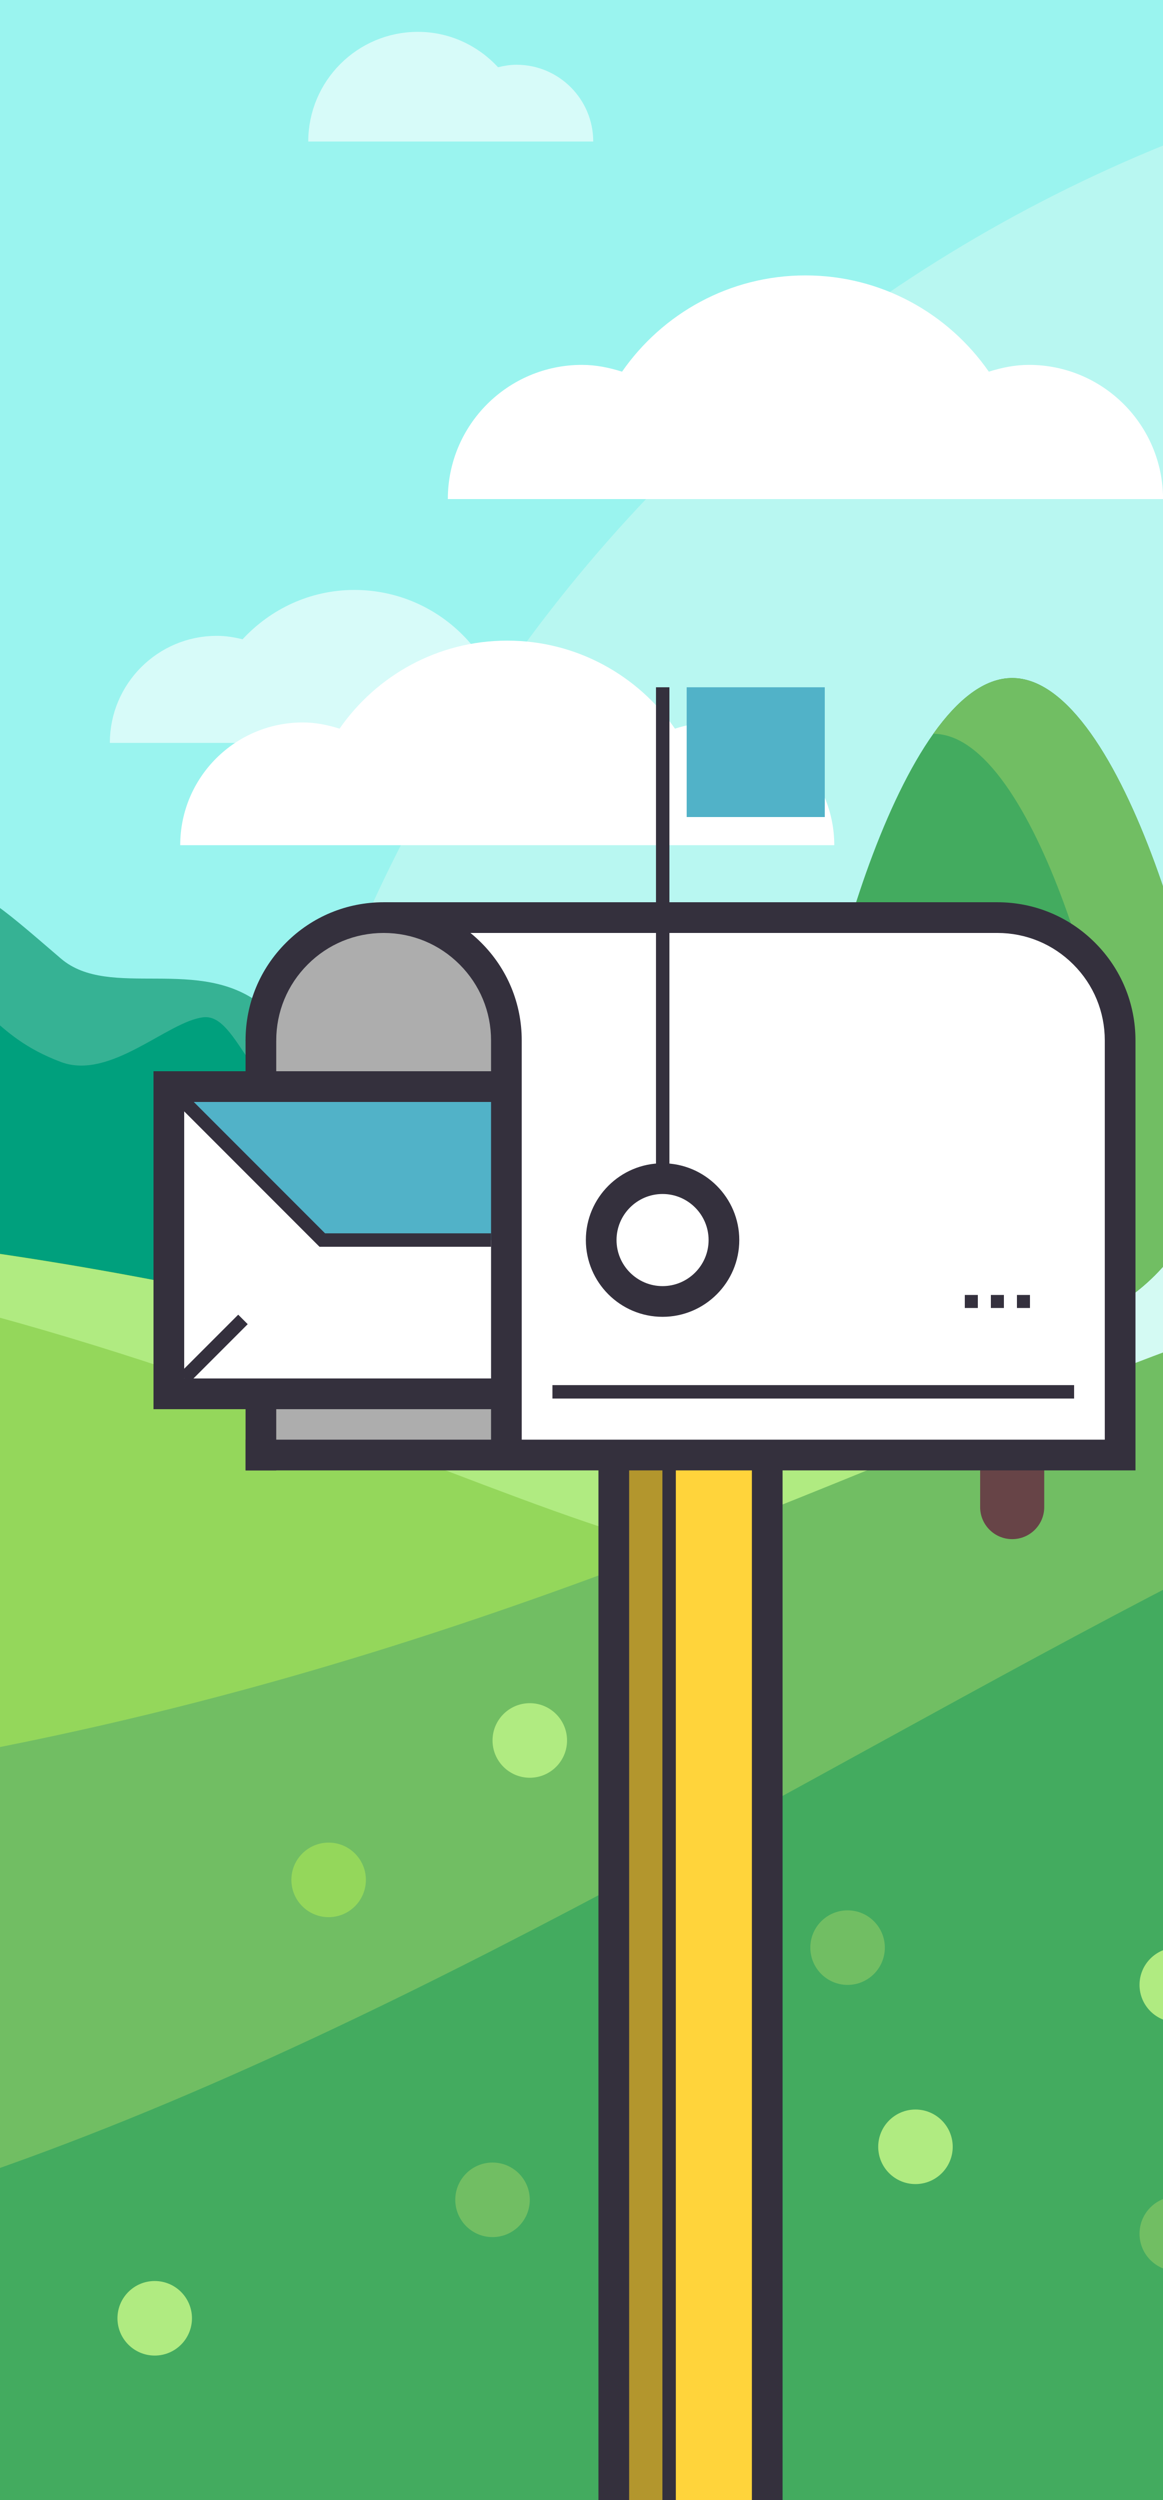 <?xml version="1.0" encoding="UTF-8" standalone="no"?>
<!-- Generator: Adobe Illustrator 19.0.0, SVG Export Plug-In . SVG Version: 6.00 Build 0)  -->

<svg
   xmlns:dc="http://purl.org/dc/elements/1.1/"
   xmlns:cc="http://creativecommons.org/ns#"
   xmlns:rdf="http://www.w3.org/1999/02/22-rdf-syntax-ns#"
   xmlns:svg="http://www.w3.org/2000/svg"
   xmlns="http://www.w3.org/2000/svg"
   xmlns:sodipodi="http://sodipodi.sourceforge.net/DTD/sodipodi-0.dtd"
   xmlns:inkscape="http://www.inkscape.org/namespaces/inkscape"
   version="1.1"
   id="Capa_1"
   x="0px"
   y="0px"
   viewBox="0 0 372.777 800.78"
   xml:space="preserve"
   inkscape:version="0.91 r13725"
   sodipodi:docname="mailchimp-mailbox.svg"
   inkscape:export-filename="C:\Users\f9539184\Desktop\mailbox.png"
   inkscape:export-xdpi="53"
   inkscape:export-ydpi="53"
   width="372.777"
   height="800.78"><rect x="0" y="0" width="372.777" height="800.78" fill="#808080" stroke="none"/><defs
     id="defs85"><clipPath
       clipPathUnits="userSpaceOnUse"
       id="clipPath4607"><rect
         style="opacity:1;fill:#34303d;fill-opacity:1;stroke:none;stroke-width:7;stroke-linecap:butt;stroke-linejoin:miter;stroke-miterlimit:4;stroke-dasharray:none;stroke-dashoffset:10.8;stroke-opacity:1"
         id="rect4609"
         width="290.071"
         height="421.456"
         x="110.964"
         y="45.272" /></clipPath><clipPath
       clipPathUnits="userSpaceOnUse"
       id="clipPath5421"><rect
         style="opacity:1;fill:#51b2c8;fill-opacity:0.377;stroke:none;stroke-width:7;stroke-linecap:butt;stroke-linejoin:miter;stroke-miterlimit:4;stroke-dasharray:none;stroke-dashoffset:10.8;stroke-opacity:1"
         id="rect5423"
         width="208.139"
         height="447.113"
         x="167.853"
         y="34.08" /></clipPath><clipPath
       clipPathUnits="userSpaceOnUse"
       id="clipPath5425"><rect
         style="opacity:1;fill:#51b2c8;fill-opacity:0.377;stroke:none;stroke-width:7;stroke-linecap:butt;stroke-linejoin:miter;stroke-miterlimit:4;stroke-dasharray:none;stroke-dashoffset:10.8;stroke-opacity:1"
         id="rect5427"
         width="208.139"
         height="447.113"
         x="167.853"
         y="34.08" /></clipPath><clipPath
       clipPathUnits="userSpaceOnUse"
       id="clipPath5429"><rect
         style="opacity:1;fill:#51b2c8;fill-opacity:0.377;stroke:none;stroke-width:7;stroke-linecap:butt;stroke-linejoin:miter;stroke-miterlimit:4;stroke-dasharray:none;stroke-dashoffset:10.8;stroke-opacity:1"
         id="rect5431"
         width="208.139"
         height="447.113"
         x="167.853"
         y="34.08" /></clipPath><clipPath
       clipPathUnits="userSpaceOnUse"
       id="clipPath5433"><rect
         style="opacity:1;fill:#51b2c8;fill-opacity:0.377;stroke:none;stroke-width:7;stroke-linecap:butt;stroke-linejoin:miter;stroke-miterlimit:4;stroke-dasharray:none;stroke-dashoffset:10.8;stroke-opacity:1"
         id="rect5435"
         width="208.139"
         height="447.113"
         x="167.853"
         y="34.08" /></clipPath><clipPath
       clipPathUnits="userSpaceOnUse"
       id="clipPath5437"><rect
         style="opacity:1;fill:#51b2c8;fill-opacity:0.377;stroke:none;stroke-width:7;stroke-linecap:butt;stroke-linejoin:miter;stroke-miterlimit:4;stroke-dasharray:none;stroke-dashoffset:10.8;stroke-opacity:1"
         id="rect5439"
         width="208.139"
         height="447.113"
         x="167.853"
         y="34.08" /></clipPath><clipPath
       clipPathUnits="userSpaceOnUse"
       id="clipPath5441"><rect
         style="opacity:1;fill:#51b2c8;fill-opacity:0.377;stroke:none;stroke-width:7;stroke-linecap:butt;stroke-linejoin:miter;stroke-miterlimit:4;stroke-dasharray:none;stroke-dashoffset:10.8;stroke-opacity:1"
         id="rect5443"
         width="208.139"
         height="447.113"
         x="167.853"
         y="34.08" /></clipPath><clipPath
       clipPathUnits="userSpaceOnUse"
       id="clipPath5445"><rect
         style="opacity:1;fill:#51b2c8;fill-opacity:0.377;stroke:none;stroke-width:7;stroke-linecap:butt;stroke-linejoin:miter;stroke-miterlimit:4;stroke-dasharray:none;stroke-dashoffset:10.8;stroke-opacity:1"
         id="rect5447"
         width="208.139"
         height="447.113"
         x="167.853"
         y="34.08" /></clipPath><clipPath
       clipPathUnits="userSpaceOnUse"
       id="clipPath5449"><rect
         style="opacity:1;fill:#51b2c8;fill-opacity:0.377;stroke:none;stroke-width:7;stroke-linecap:butt;stroke-linejoin:miter;stroke-miterlimit:4;stroke-dasharray:none;stroke-dashoffset:10.8;stroke-opacity:1"
         id="rect5451"
         width="208.139"
         height="447.113"
         x="167.853"
         y="34.08" /></clipPath><clipPath
       clipPathUnits="userSpaceOnUse"
       id="clipPath5453"><rect
         style="opacity:1;fill:#51b2c8;fill-opacity:0.377;stroke:none;stroke-width:7;stroke-linecap:butt;stroke-linejoin:miter;stroke-miterlimit:4;stroke-dasharray:none;stroke-dashoffset:10.8;stroke-opacity:1"
         id="rect5455"
         width="208.139"
         height="447.113"
         x="167.853"
         y="34.08" /></clipPath><clipPath
       clipPathUnits="userSpaceOnUse"
       id="clipPath5457"><rect
         style="opacity:1;fill:#51b2c8;fill-opacity:0.377;stroke:none;stroke-width:7;stroke-linecap:butt;stroke-linejoin:miter;stroke-miterlimit:4;stroke-dasharray:none;stroke-dashoffset:10.8;stroke-opacity:1"
         id="rect5459"
         width="208.139"
         height="447.113"
         x="167.853"
         y="34.08" /></clipPath><clipPath
       clipPathUnits="userSpaceOnUse"
       id="clipPath5461"><rect
         style="opacity:1;fill:#51b2c8;fill-opacity:0.377;stroke:none;stroke-width:7;stroke-linecap:butt;stroke-linejoin:miter;stroke-miterlimit:4;stroke-dasharray:none;stroke-dashoffset:10.8;stroke-opacity:1"
         id="rect5463"
         width="208.139"
         height="447.113"
         x="167.853"
         y="34.08" /></clipPath><clipPath
       clipPathUnits="userSpaceOnUse"
       id="clipPath5465"><rect
         style="opacity:1;fill:#51b2c8;fill-opacity:0.377;stroke:none;stroke-width:7;stroke-linecap:butt;stroke-linejoin:miter;stroke-miterlimit:4;stroke-dasharray:none;stroke-dashoffset:10.8;stroke-opacity:1"
         id="rect5467"
         width="208.139"
         height="447.113"
         x="167.853"
         y="34.08" /></clipPath><clipPath
       clipPathUnits="userSpaceOnUse"
       id="clipPath5469"><rect
         style="opacity:1;fill:#51b2c8;fill-opacity:0.377;stroke:none;stroke-width:7;stroke-linecap:butt;stroke-linejoin:miter;stroke-miterlimit:4;stroke-dasharray:none;stroke-dashoffset:10.8;stroke-opacity:1"
         id="rect5471"
         width="208.139"
         height="447.113"
         x="167.853"
         y="34.08" /></clipPath><clipPath
       clipPathUnits="userSpaceOnUse"
       id="clipPath5473"><rect
         style="opacity:1;fill:#51b2c8;fill-opacity:0.377;stroke:none;stroke-width:7;stroke-linecap:butt;stroke-linejoin:miter;stroke-miterlimit:4;stroke-dasharray:none;stroke-dashoffset:10.8;stroke-opacity:1"
         id="rect5475"
         width="208.139"
         height="447.113"
         x="167.853"
         y="34.08" /></clipPath><clipPath
       clipPathUnits="userSpaceOnUse"
       id="clipPath5477"><rect
         style="opacity:1;fill:#51b2c8;fill-opacity:0.377;stroke:none;stroke-width:7;stroke-linecap:butt;stroke-linejoin:miter;stroke-miterlimit:4;stroke-dasharray:none;stroke-dashoffset:10.8;stroke-opacity:1"
         id="rect5479"
         width="208.139"
         height="447.113"
         x="167.853"
         y="34.08" /></clipPath><clipPath
       clipPathUnits="userSpaceOnUse"
       id="clipPath5481"><rect
         style="opacity:1;fill:#51b2c8;fill-opacity:0.377;stroke:none;stroke-width:7;stroke-linecap:butt;stroke-linejoin:miter;stroke-miterlimit:4;stroke-dasharray:none;stroke-dashoffset:10.8;stroke-opacity:1"
         id="rect5483"
         width="208.139"
         height="447.113"
         x="167.853"
         y="34.08" /></clipPath><clipPath
       clipPathUnits="userSpaceOnUse"
       id="clipPath5485"><rect
         style="opacity:1;fill:#51b2c8;fill-opacity:0.377;stroke:none;stroke-width:7;stroke-linecap:butt;stroke-linejoin:miter;stroke-miterlimit:4;stroke-dasharray:none;stroke-dashoffset:10.8;stroke-opacity:1"
         id="rect5487"
         width="208.139"
         height="447.113"
         x="167.853"
         y="34.08" /></clipPath><clipPath
       clipPathUnits="userSpaceOnUse"
       id="clipPath5489"><rect
         style="opacity:1;fill:#51b2c8;fill-opacity:0.377;stroke:none;stroke-width:7;stroke-linecap:butt;stroke-linejoin:miter;stroke-miterlimit:4;stroke-dasharray:none;stroke-dashoffset:10.8;stroke-opacity:1"
         id="rect5491"
         width="208.139"
         height="447.113"
         x="167.853"
         y="34.08" /></clipPath><clipPath
       clipPathUnits="userSpaceOnUse"
       id="clipPath5493"><rect
         style="opacity:1;fill:#51b2c8;fill-opacity:0.377;stroke:none;stroke-width:7;stroke-linecap:butt;stroke-linejoin:miter;stroke-miterlimit:4;stroke-dasharray:none;stroke-dashoffset:10.8;stroke-opacity:1"
         id="rect5495"
         width="208.139"
         height="447.113"
         x="167.853"
         y="34.08" /></clipPath><clipPath
       clipPathUnits="userSpaceOnUse"
       id="clipPath5497"><rect
         style="opacity:1;fill:#51b2c8;fill-opacity:0.377;stroke:none;stroke-width:7;stroke-linecap:butt;stroke-linejoin:miter;stroke-miterlimit:4;stroke-dasharray:none;stroke-dashoffset:10.8;stroke-opacity:1"
         id="rect5499"
         width="208.139"
         height="447.113"
         x="167.853"
         y="34.08" /></clipPath><clipPath
       clipPathUnits="userSpaceOnUse"
       id="clipPath5501"><rect
         style="opacity:1;fill:#51b2c8;fill-opacity:0.377;stroke:none;stroke-width:7;stroke-linecap:butt;stroke-linejoin:miter;stroke-miterlimit:4;stroke-dasharray:none;stroke-dashoffset:10.8;stroke-opacity:1"
         id="rect5503"
         width="208.139"
         height="447.113"
         x="52.901"
         y="-9.523" /></clipPath><clipPath
       clipPathUnits="userSpaceOnUse"
       id="clipPath5505"><rect
         style="opacity:1;fill:#51b2c8;fill-opacity:0.377;stroke:none;stroke-width:7;stroke-linecap:butt;stroke-linejoin:miter;stroke-miterlimit:4;stroke-dasharray:none;stroke-dashoffset:10.8;stroke-opacity:1"
         id="rect5507"
         width="208.139"
         height="447.113"
         x="167.853"
         y="34.08" /></clipPath><clipPath
       clipPathUnits="userSpaceOnUse"
       id="clipPath5509"><rect
         style="opacity:1;fill:#51b2c8;fill-opacity:0.377;stroke:none;stroke-width:7;stroke-linecap:butt;stroke-linejoin:miter;stroke-miterlimit:4;stroke-dasharray:none;stroke-dashoffset:10.8;stroke-opacity:1"
         id="rect5511"
         width="208.139"
         height="447.113"
         x="167.853"
         y="34.08" /></clipPath><clipPath
       clipPathUnits="userSpaceOnUse"
       id="clipPath5513"><rect
         style="opacity:1;fill:#51b2c8;fill-opacity:0.377;stroke:none;stroke-width:7;stroke-linecap:butt;stroke-linejoin:miter;stroke-miterlimit:4;stroke-dasharray:none;stroke-dashoffset:10.8;stroke-opacity:1"
         id="rect5515"
         width="208.139"
         height="447.113"
         x="167.853"
         y="34.08" /></clipPath><clipPath
       clipPathUnits="userSpaceOnUse"
       id="clipPath5517"><rect
         style="opacity:1;fill:#51b2c8;fill-opacity:0.377;stroke:none;stroke-width:7;stroke-linecap:butt;stroke-linejoin:miter;stroke-miterlimit:4;stroke-dasharray:none;stroke-dashoffset:10.8;stroke-opacity:1"
         id="rect5519"
         width="208.139"
         height="447.113"
         x="293.831"
         y="59.304" /></clipPath><clipPath
       clipPathUnits="userSpaceOnUse"
       id="clipPath5521"><rect
         style="opacity:1;fill:#51b2c8;fill-opacity:0.377;stroke:none;stroke-width:7;stroke-linecap:butt;stroke-linejoin:miter;stroke-miterlimit:4;stroke-dasharray:none;stroke-dashoffset:10.8;stroke-opacity:1"
         id="rect5523"
         width="208.139"
         height="447.113"
         x="146.988"
         y="8.767" /></clipPath><clipPath
       clipPathUnits="userSpaceOnUse"
       id="clipPath5525"><rect
         style="opacity:1;fill:#51b2c8;fill-opacity:0.377;stroke:none;stroke-width:7;stroke-linecap:butt;stroke-linejoin:miter;stroke-miterlimit:4;stroke-dasharray:none;stroke-dashoffset:10.8;stroke-opacity:1"
         id="rect5527"
         width="208.139"
         height="447.113"
         x="167.853"
         y="34.08" /></clipPath><clipPath
       clipPathUnits="userSpaceOnUse"
       id="clipPath5529"><rect
         style="opacity:1;fill:#51b2c8;fill-opacity:0.377;stroke:none;stroke-width:7;stroke-linecap:butt;stroke-linejoin:miter;stroke-miterlimit:4;stroke-dasharray:none;stroke-dashoffset:10.8;stroke-opacity:1"
         id="rect5531"
         width="208.139"
         height="447.113"
         x="167.853"
         y="34.08" /></clipPath><clipPath
       clipPathUnits="userSpaceOnUse"
       id="clipPath5533"><rect
         style="opacity:1;fill:#51b2c8;fill-opacity:0.377;stroke:none;stroke-width:7;stroke-linecap:butt;stroke-linejoin:miter;stroke-miterlimit:4;stroke-dasharray:none;stroke-dashoffset:10.8;stroke-opacity:1"
         id="rect5535"
         width="208.139"
         height="447.113"
         x="167.853"
         y="34.08" /></clipPath><clipPath
       clipPathUnits="userSpaceOnUse"
       id="clipPath5537"><rect
         style="opacity:1;fill:#51b2c8;fill-opacity:0.377;stroke:none;stroke-width:7;stroke-linecap:butt;stroke-linejoin:miter;stroke-miterlimit:4;stroke-dasharray:none;stroke-dashoffset:10.8;stroke-opacity:1"
         id="rect5539"
         width="208.139"
         height="447.113"
         x="167.853"
         y="34.08" /></clipPath><clipPath
       clipPathUnits="userSpaceOnUse"
       id="clipPath5541"><rect
         style="opacity:1;fill:#51b2c8;fill-opacity:0.377;stroke:none;stroke-width:7;stroke-linecap:butt;stroke-linejoin:miter;stroke-miterlimit:4;stroke-dasharray:none;stroke-dashoffset:10.8;stroke-opacity:1"
         id="rect5543"
         width="208.139"
         height="447.113"
         x="167.853"
         y="34.08" /></clipPath></defs><sodipodi:namedview
     pagecolor="#ffffff"
     bordercolor="#666666"
     borderopacity="1"
     objecttolerance="10"
     gridtolerance="10"
     guidetolerance="10"
     inkscape:pageopacity="0"
     inkscape:pageshadow="2"
     inkscape:window-width="1920"
     inkscape:window-height="1017"
     id="namedview83"
     showgrid="false"
     inkscape:snap-bbox="true"
     inkscape:bbox-paths="true"
     inkscape:bbox-nodes="true"
     inkscape:snap-bbox-edge-midpoints="true"
     inkscape:snap-bbox-midpoints="true"
     inkscape:object-paths="true"
     inkscape:snap-intersection-paths="true"
     inkscape:object-nodes="true"
     inkscape:snap-smooth-nodes="true"
     inkscape:zoom="0.32593203"
     inkscape:cx="-806.51084"
     inkscape:cy="29.776196"
     inkscape:window-x="-8"
     inkscape:window-y="-8"
     inkscape:window-maximized="1"
     inkscape:current-layer="Capa_1"
     inkscape:snap-nodes="false"
     fit-margin-top="0"
     fit-margin-left="0"
     fit-margin-right="0"
     fit-margin-bottom="0" /><g
     id="g53"
     transform="translate(866.609,20.456)" /><g
     id="g55"
     transform="translate(866.609,20.456)" /><g
     id="g57"
     transform="translate(866.609,20.456)" /><g
     id="g59"
     transform="translate(866.609,20.456)" /><g
     id="g61"
     transform="translate(866.609,20.456)" /><g
     id="g63"
     transform="translate(866.609,20.456)" /><g
     id="g65"
     transform="translate(866.609,20.456)" /><g
     id="g67"
     transform="translate(866.609,20.456)" /><g
     id="g69"
     transform="translate(866.609,20.456)" /><g
     id="g71"
     transform="translate(866.609,20.456)" /><g
     id="g73"
     transform="translate(866.609,20.456)" /><g
     id="g75"
     transform="translate(866.609,20.456)" /><g
     id="g77"
     transform="translate(866.609,20.456)" /><g
     id="g79"
     transform="translate(866.609,20.456)" /><g
     id="g81"
     transform="translate(866.609,20.456)" /><g
     id="g4288"
     transform="matrix(1.791,0,0,1.791,-300.624,-61.038)"
     clip-path="url(#clipPath5525)"><g
       id="g4290"><g
         id="g4292"><path
           id="path4294"
           d="m 422.504,277.018 c -2.793,0 -5.054,-2.262 -5.054,-5.051 l 0,-54.398 c 0,-2.789 2.262,-5.051 5.054,-5.051 2.793,0 5.054,2.262 5.054,5.051 l 0,54.398 c 0,2.79 -2.261,5.051 -5.054,5.051 z"
           style="fill:#674447"
           inkscape:connector-curvature="0" /></g></g><g
       id="g4296"><g
         id="g4298"><path
           id="path4300"
           d="m 454.336,212.935 c 0,17.581 -14.252,31.833 -31.833,31.833 -17.581,0 -31.833,-14.252 -31.833,-31.833 0,-17.581 14.252,-71.625 31.833,-71.625 17.581,0.001 31.833,54.044 31.833,71.625 z"
           style="fill:#43ab5f"
           inkscape:connector-curvature="0" /></g></g><g
       id="g4302"><g
         id="g4304"><path
           id="path4306"
           d="m 422.503,141.31 c -4.413,0 -8.616,3.411 -12.437,8.791 l 0.001,0 c 16.091,0 29.135,49.464 29.135,65.555 0,13.997 -9.878,25.667 -23.038,28.473 2.049,0.414 4.167,0.639 6.338,0.639 17.581,0 31.833,-14.252 31.833,-31.833 0.001,-17.581 -14.252,-71.625 -31.832,-71.625 z"
           style="fill:#71be63"
           inkscape:connector-curvature="0" /></g></g></g><g
     id="g4380"
     transform="matrix(1.791,0,0,1.791,-300.624,-61.038)"
     clip-path="url(#clipPath5473)"><circle
       id="circle4382"
       r="6.667"
       cy="282.71"
       cx="407.066"
       style="fill:#94d75b" /></g><g
     id="g4396"
     transform="matrix(1.791,0,0,1.791,-300.624,-61.038)"
     clip-path="url(#clipPath5457)"><circle
       id="circle4398"
       r="6.667"
       cy="455.333"
       cx="144"
       style="fill:#71be63" /></g><g
     id="g4400"
     transform="matrix(1.791,0,0,1.791,-300.624,-61.038)"
     clip-path="url(#clipPath5453)"><circle
       id="circle4402"
       r="6.667"
       cy="399.047"
       cx="150.667"
       style="fill:#b0eb81" /></g><g
     id="g4408"
     transform="matrix(1.791,0,0,1.791,-300.624,-61.038)"
     clip-path="url(#clipPath5445)"><circle
       id="circle4410"
       r="6.667"
       cy="395.713"
       cx="95.98"
       style="fill:#94d75b" /></g><g
     id="g4416"
     transform="matrix(1.791,0,0,1.791,-300.624,-61.038)"
     clip-path="url(#clipPath5437)"><circle
       id="circle4418"
       r="6.667"
       cy="370.266"
       cx="443.002"
       style="fill:#b0eb81" /></g><g
     id="g5545"
     transform="translate(866.609,20.456)"
     inkscape:export-filename="C:\Users\f9539184\Desktop\mailbox.png"
     inkscape:export-xdpi="67.434212"
     inkscape:export-ydpi="67.434212"><g
       clip-path="url(#clipPath5541)"
       transform="matrix(1.791,0,0,1.791,-1167.233,-81.494)"
       id="g4272"><circle
         style="fill:#9af4ef"
         cx="256"
         cy="256"
         r="256"
         id="circle4274" /></g><g
       clip-path="url(#clipPath5537)"
       transform="matrix(1.791,0,0,1.791,-1167.233,-81.494)"
       style="opacity:0.3"
       id="g4276"><path
         inkscape:connector-curvature="0"
         style="fill:#fffff4"
         d="M 407.376,49.583 C 294.06,79.836 210.577,183.148 210.577,306 c 0,80.664 36.031,152.869 92.82,201.548 C 422.126,485.311 512,381.182 512,256 512,171.264 470.804,96.177 407.376,49.583 Z"
         id="path4278" /></g><g
       clip-path="url(#clipPath5533)"
       transform="matrix(1.791,0,0,1.791,-1167.233,-81.494)"
       id="g4280"><path
         inkscape:connector-curvature="0"
         style="fill:#36b294"
         d="M 215,214.034 C 203.752,204.729 187.5,213 178.75,205.5 c -11.695,-10.024 -14.351,-12.646 -25.031,-15.384 -9.75,-2.5 -18.578,3.156 -27.969,-9.366 -6.75,-9 -13.117,-8.089 -21.263,-6.089 -8.146,2 -10.649,-0.214 -21.612,-9.286 -7.25,-6 -13.875,-8.125 -28.875,-7.625 -12.651,0.422 -22.601,-2.382 -31.849,-5.894 -8.893,19.938 -15.34,41.198 -18.894,63.438 36.23,3.803 47.12,2.15 61.243,6.706 15.5,5 166.167,35.5 168.834,34 2.667,-1.5 4.436,-25.304 4.436,-25.304 -15.131,-2.734 -15.337,-10.513 -22.77,-16.662 z"
         id="path4282" /></g><g
       clip-path="url(#clipPath5529)"
       transform="matrix(1.791,0,0,1.791,-1167.233,-81.494)"
       style="opacity:0.4"
       id="g4284"><path
         inkscape:connector-curvature="0"
         style="fill:#fffff4"
         d="m 358.667,306 c 0,56.513 39.963,103.67 93.165,114.815 C 489.354,376.277 512,318.795 512,256 c 0,-22.041 -2.789,-43.43 -8.027,-63.837 -8.98,-2.201 -18.314,-3.496 -27.973,-3.496 -64.801,0 -117.333,52.531 -117.333,117.333 z"
         id="path4286" /></g><g
       clip-path="url(#clipPath5521)"
       transform="matrix(1.791,0,0,1.791,-1129.865,-36.157)"
       style="opacity:0.6"
       id="g4308"><path
         inkscape:connector-curvature="0"
         style="fill:#ffffff"
         d="m 166.646,141.623 c 0,-10.575 8.573,-19.149 19.149,-19.149 1.596,0 3.122,0.252 4.604,0.62 4.997,-5.396 12.081,-8.827 20.015,-8.827 15.108,0 27.355,12.247 27.355,27.355 l -71.123,0 z"
         id="path4310" /></g><g
       clip-path="url(#clipPath5517)"
       transform="matrix(1.791,0,0,1.791,-1392.86,-126.67)"
       style="opacity:0.6"
       id="g4316"><path
         inkscape:connector-curvature="0"
         style="fill:#ffffff"
         d="m 400,84.615 c 0,-7.583 -6.148,-13.731 -13.731,-13.731 -1.145,0 -2.239,0.181 -3.302,0.445 -3.583,-3.869 -8.663,-6.33 -14.352,-6.33 C 357.782,65 349,73.782 349,84.615 l 51,0 z"
         id="path4318" /></g><g
       clip-path="url(#clipPath5513)"
       transform="matrix(1.791,0,0,1.791,-1167.233,-81.494)"
       id="g4320"><path
         inkscape:connector-curvature="0"
         style="fill:#00a07d"
         d="m 263.878,248 c -6.73,0 -7.852,-6.655 -8.512,-8 -7.366,-15 -16.283,-8 -30.913,-8 -11.438,0 -13.776,-16.667 -20.16,-16 -6.384,0.667 -16.669,11.333 -25.536,8 -12.724,-4.784 -13.123,-12 -25.537,-16 -10.954,-3.53 -20.216,-1 -25.537,-8 -10.359,-13.63 -17.822,1.25 -34.049,-8 -16.503,-9.408 -21.635,8 -34.048,8 -13.041,0 -8.513,-16 -25.537,-16 -9.644,0 -15.328,11.76 -27.526,15.085 C 2.303,217.397 0,236.428 0,256 c 0,10.092 0.658,20.027 1.81,29.813 3.915,3.633 8.148,6.828 12.393,8.651 C 29.422,301 349,306.615 349,306.615 L 349,280 c -23.409,0 -23.409,-16 -42.561,-16 -25.803,0 -23.409,-16 -42.561,-16 z"
         id="path4322" /></g><g
       clip-path="url(#clipPath5509)"
       transform="matrix(1.791,0,0,1.791,-1167.233,-81.494)"
       id="g4324"><path
         inkscape:connector-curvature="0"
         style="fill:#94d75b"
         d="m 107,433.548 237,-126.934 -6,-12.948 c -57.385,0 -156.966,-58.334 -338,-37.667 0,63.767 23.368,122.04 61.938,166.856 24.226,5.787 45.062,10.693 45.062,10.693 z"
         id="path4326" /></g><g
       clip-path="url(#clipPath5505)"
       transform="matrix(1.791,0,0,1.791,-1167.233,-81.494)"
       id="g4328"><path
         inkscape:connector-curvature="0"
         style="fill:#b0eb81"
         d="m 338,293.667 c -52.623,0 -140.781,-49.009 -294.643,-41.213 136.795,0.118 220.685,61.353 263.643,61.353 l 12,-4.476 19.357,-14.892 -0.357,-0.772 z"
         id="path4330" /></g><g
       clip-path="url(#clipPath5501)"
       transform="matrix(1.791,0,0,1.791,-961.355,-3.4)"
       id="g4332"><path
         inkscape:connector-curvature="0"
         style="fill:#ffffff"
         d="m 180.261,119.675 c -2.303,0 -4.479,0.453 -6.565,1.111 -6.607,-9.498 -17.568,-15.743 -30.014,-15.743 -12.446,0 -23.407,6.245 -30.014,15.743 -2.086,-0.658 -4.262,-1.111 -6.565,-1.111 -12.121,0 -21.948,9.826 -21.948,21.948 l 117.054,0 c -0.001,-12.121 -9.827,-21.948 -21.948,-21.948 z"
         id="path4334" /></g><g
       clip-path="url(#clipPath5497)"
       transform="matrix(1.791,0,0,1.791,-1167.233,-81.494)"
       id="g4336"><path
         inkscape:connector-curvature="0"
         style="fill:#ffffff"
         d="m 352,99.333 c -2.518,0 -4.898,0.496 -7.179,1.215 C 337.596,90.162 325.611,83.333 312,83.333 c -13.611,0 -25.596,6.829 -32.821,17.215 -2.281,-0.719 -4.661,-1.215 -7.179,-1.215 -13.255,0 -24,10.745 -24,24 l 128,0 c 0,-13.255 -10.745,-24 -24,-24 z"
         id="path4338" /></g><g
       clip-path="url(#clipPath5493)"
       transform="matrix(1.791,0,0,1.791,-1167.233,-81.494)"
       id="g4344"><path
         inkscape:connector-curvature="0"
         style="fill:#71be63"
         d="M 22.667,361.284 C 62.823,450.136 152.158,512 256,512 c 141.385,0 256,-114.615 256,-256 0,-2.672 -0.12,-5.314 -0.201,-7.966 C 353.492,248.76 281.706,360 22.667,360 l 0,1.284 z"
         id="path4346" /></g><g
       clip-path="url(#clipPath5489)"
       transform="matrix(1.791,0,0,1.791,-1167.233,-81.494)"
       id="g4348"><g
         id="g4350"><g
           id="g4352"><path
             inkscape:connector-curvature="0"
             style="fill:#674447"
             d="m 349.002,309.33 c -3.169,0 -5.736,-2.566 -5.736,-5.731 l 0,-61.73 c 0,-3.165 2.566,-5.731 5.736,-5.731 3.17,0 5.735,2.566 5.735,5.731 l 0,61.73 c 0,3.165 -2.566,5.731 -5.735,5.731 z"
             id="path4354" /></g></g><g
         id="g4356"><g
           id="g4358"><path
             inkscape:connector-curvature="0"
             style="fill:#43ab5f"
             d="m 385.123,236.611 c 0,19.95 -16.173,36.123 -36.123,36.123 -19.95,0 -36.123,-16.173 -36.123,-36.123 0,-19.95 16.173,-81.278 36.123,-81.278 19.95,0 36.123,61.327 36.123,81.278 z"
             id="path4360" /></g></g><g
         id="g4362"><g
           id="g4364"><path
             inkscape:connector-curvature="0"
             style="fill:#71be63"
             d="m 349,155.333 c -5.008,0 -9.777,3.871 -14.113,9.976 l 10e-4,0 c 18.26,0 33.062,56.13 33.062,74.39 0,15.883 -11.209,29.126 -26.143,32.311 2.325,0.47 4.729,0.725 7.192,0.725 19.95,0 36.124,-16.173 36.124,-36.123 C 385.124,216.66 368.95,155.333 349,155.333 Z"
             id="path4366" /></g></g></g><g
       clip-path="url(#clipPath5485)"
       transform="matrix(1.791,0,0,1.791,-1167.233,-81.494)"
       id="g4368"><path
         inkscape:connector-curvature="0"
         style="fill:#43ab5f"
         d="M 511.394,272.76 C 398.881,273.312 237.582,428.989 80.136,441.742 125.996,485.213 187.815,512 256,512 391.748,512 502.753,406.324 511.394,272.76 Z"
         id="path4370" /></g><g
       clip-path="url(#clipPath5481)"
       transform="matrix(1.791,0,0,1.791,-1167.233,-81.494)"
       id="g4372"><circle
         style="fill:#b0eb81"
         cx="195.541"
         cy="448.667"
         r="6.667"
         id="circle4374" /></g><g
       clip-path="url(#clipPath5477)"
       transform="matrix(1.791,0,0,1.791,-1167.233,-81.494)"
       id="g4376"><circle
         style="fill:#94d75b"
         cx="226.667"
         cy="370.266"
         r="6.667"
         id="circle4378" /></g><g
       clip-path="url(#clipPath5469)"
       transform="matrix(1.791,0,0,1.791,-1167.233,-81.494)"
       id="g4384"><circle
         style="fill:#71be63"
         cx="295.765"
         cy="459.333"
         r="6.667"
         id="circle4386" /></g><g
       clip-path="url(#clipPath5465)"
       transform="matrix(1.791,0,0,1.791,-1167.233,-81.494)"
       id="g4388"><circle
         style="fill:#b0eb81"
         cx="331.691"
         cy="418"
         r="6.667"
         id="circle4390" /></g><g
       clip-path="url(#clipPath5461)"
       transform="matrix(1.791,0,0,1.791,-1167.233,-81.494)"
       id="g4392"><circle
         style="fill:#71be63"
         cx="256"
         cy="427.482"
         r="6.667"
         id="circle4394" /></g><g
       clip-path="url(#clipPath5449)"
       transform="matrix(1.791,0,0,1.791,-1167.233,-81.494)"
       id="g4404"><circle
         style="fill:#b0eb81"
         cx="262.667"
         cy="345.333"
         r="6.667"
         id="circle4406" /></g><g
       clip-path="url(#clipPath5441)"
       transform="matrix(1.791,0,0,1.791,-1167.233,-81.494)"
       id="g4412"><circle
         style="fill:#b0eb81"
         cx="378.457"
         cy="389.047"
         r="6.667"
         id="circle4414" /></g><g
       clip-path="url(#clipPath5433)"
       transform="matrix(1.791,0,0,1.791,-1167.233,-81.494)"
       id="g4420"><circle
         style="fill:#71be63"
         cx="319.543"
         cy="382.38"
         r="6.667"
         id="circle4422" /></g><g
       clip-path="url(#clipPath5429)"
       transform="matrix(1.791,0,0,1.791,-1167.233,-81.494)"
       id="g4424"><circle
         style="fill:#71be63"
         cx="378.457"
         cy="433.548"
         r="6.667"
         id="circle4426" /></g></g><g
     id="g4428"
     transform="matrix(1.791,0,0,1.791,-300.624,-61.038)"
     clip-path="url(#clipPath5425)"><circle
       id="circle4430"
       r="6.667"
       cy="352"
       cx="398.667"
       style="fill:#71be63" /></g><g
     id="g4432"
     transform="matrix(1.791,0,0,1.791,-300.624,-61.038)"
     clip-path="url(#clipPath5421)"><circle
       id="circle4434"
       r="6.667"
       cy="313.281"
       cx="443.002"
       style="fill:#71be63" /></g><g
     id="g4436"
     transform="matrix(1.791,0,0,1.791,-300.624,-61.038)" /><g
     id="g4438"
     transform="matrix(1.791,0,0,1.791,-300.624,-61.038)" /><g
     id="g4440"
     transform="matrix(1.791,0,0,1.791,-300.624,-61.038)" /><g
     id="g4442"
     transform="matrix(1.791,0,0,1.791,-300.624,-61.038)" /><g
     id="g4444"
     transform="matrix(1.791,0,0,1.791,-300.624,-61.038)" /><g
     id="g4446"
     transform="matrix(1.791,0,0,1.791,-300.624,-61.038)" /><g
     id="g4448"
     transform="matrix(1.791,0,0,1.791,-300.624,-61.038)" /><g
     id="g4450"
     transform="matrix(1.791,0,0,1.791,-300.624,-61.038)" /><g
     id="g4452"
     transform="matrix(1.791,0,0,1.791,-300.624,-61.038)" /><g
     id="g4454"
     transform="matrix(1.791,0,0,1.791,-300.624,-61.038)" /><g
     id="g4456"
     transform="matrix(1.791,0,0,1.791,-300.624,-61.038)" /><g
     id="g4458"
     transform="matrix(1.791,0,0,1.791,-300.624,-61.038)" /><g
     id="g4460"
     transform="matrix(1.791,0,0,1.791,-300.624,-61.038)" /><g
     id="g4462"
     transform="matrix(1.791,0,0,1.791,-300.624,-61.038)" /><g
     id="g4464"
     transform="matrix(1.791,0,0,1.791,-300.624,-61.038)" /><g
     id="g5394"
     transform="translate(831.497,47.668)"
     inkscape:export-filename="C:\Users\f9539184\Desktop\mailbox.png"
     inkscape:export-xdpi="67.434212"
     inkscape:export-ydpi="67.434212"><path
       style="fill:#adadad;fill-opacity:1"
       d="m -680.709,257.758 c -7.677,-7.687 -17.749,-11.528 -27.816,-11.528 -10.067,0 -20.139,3.841 -27.816,11.528 -7.687,7.677 -11.528,17.749 -11.528,27.816 l 0,132.787 78.688,0 0,-132.787 c 0,-10.067 -3.841,-20.139 -11.528,-27.816 z"
       id="path25"
       inkscape:connector-curvature="0" /><path
       inkscape:connector-curvature="0"
       id="path4576"
       d="m -742.952,423.279 -9.836,0 0,-137.874 9.836,0 z"
       style="fill:#34303d;fill-opacity:1;fill-rule:evenodd;stroke:none;stroke-width:1px;stroke-linecap:butt;stroke-linejoin:miter;stroke-opacity:1" /><path
       inkscape:connector-curvature="0"
       id="path4572"
       d="m -690.187,245.264 186.269,2.246 9.372,3.89 16.268,12.142 3.89,15.973 2.476,5.658 0,133.63 -196.946,0 0,-141.039 z"
       style="fill:#ffffff;fill-rule:evenodd;stroke:none;stroke-width:1px;stroke-linecap:butt;stroke-linejoin:miter;stroke-opacity:1" /><rect
       id="rect3"
       height="334.751"
       width="19.672"
       style="fill:#b3962d;fill-opacity:1"
       y="418.361"
       x="-634.755" /><rect
       id="rect5"
       height="334.751"
       width="29.508"
       style="fill:#ffd43b;fill-opacity:1"
       y="418.361"
       x="-615.083" /><rect
       x="-619.176"
       y="418.361"
       style="fill:#34303d"
       width="4.303"
       height="334.751"
       id="rect9" /><rect
       x="-639.673"
       y="418.361"
       style="fill:#34303d"
       width="9.836"
       height="334.751"
       id="rect11" /><rect
       x="-590.493"
       y="418.361"
       style="fill:#34303d"
       width="9.836"
       height="334.751"
       id="rect13" /><path
       style="fill:#34303d"
       d="m -619.125,374.099 c -13.559,0 -24.59,-11.031 -24.59,-24.59 0,-13.559 11.031,-24.59 24.59,-24.59 13.559,0 24.59,11.031 24.59,24.59 0,13.559 -11.031,24.59 -24.59,24.59 z m 0,-39.344 c -8.134,0 -14.754,6.62 -14.754,14.754 0,8.134 6.62,14.754 14.754,14.754 8.134,0 14.754,-6.62 14.754,-14.754 0,-8.134 -6.62,-14.754 -14.754,-14.754 z"
       id="path15"
       inkscape:connector-curvature="0" /><rect
       x="-621.231"
       style="fill:#34303d"
       width="4.303"
       height="157.377"
       id="rect17"
       y="172.46" /><rect
       x="-611.395"
       style="fill:#51b2c8;fill-opacity:1"
       width="44.262"
       height="41.563"
       id="rect23"
       y="172.46" /><rect
       id="rect27"
       height="98.36"
       width="108.197"
       style="fill:#ffffff"
       y="300.329"
       x="-777.378" /><polygon
       transform="matrix(0.615,0,0,0.615,-782.296,226.558)"
       id="polygon29"
       points="8,120 88,200 184,200 184,120 "
       style="fill:#51b2c8;fill-opacity:1" /><path
       style="fill:#34303d"
       d="m -467.543,423.279 -285.245,0 0,-9.836 275.409,0 0,-127.869 c 0,-9.197 -3.58,-17.838 -10.082,-24.334 -6.502,-6.507 -15.148,-10.092 -24.344,-10.092 l -44.262,0 0,-9.836 44.262,0 c 11.823,0 22.943,4.608 31.298,12.969 8.356,8.351 12.964,19.466 12.964,31.293 l 0,137.705 z"
       id="path33"
       inkscape:connector-curvature="0" /><path
       inkscape:connector-curvature="0"
       id="rect35"
       d="m -654.427,395.97 167.213,0 0,4.303 -167.213,0 z"
       style="fill:#34303d" /><path
       style="fill:#34303d"
       d="m -664.264,418.361 -9.836,0 0,-132.787 c 0,-9.202 -3.585,-17.843 -10.087,-24.334 -6.497,-6.507 -15.138,-10.092 -24.339,-10.092 -9.202,0 -17.843,3.585 -24.334,10.087 -6.507,6.497 -10.092,15.138 -10.092,24.339 l -9.836,0 c 0,-11.833 4.608,-22.947 12.974,-31.298 8.341,-8.356 19.456,-12.964 31.288,-12.964 11.833,0 22.947,4.608 31.298,12.974 8.356,8.341 12.964,19.456 12.964,31.288 l 0,132.787 z"
       id="path37"
       inkscape:connector-curvature="0" /><rect
       x="-708.526"
       y="241.312"
       style="fill:#34303d"
       width="177.049"
       height="9.836"
       id="rect39" /><polygon
       transform="matrix(0.615,0,0,0.615,-782.296,226.558)"
       style="fill:#34303d"
       points="16,272 184,272 184,288 0,288 0,112 184,112 184,128 16,128 "
       id="polygon45" /><rect
       x="-505.538"
       y="367.092"
       style="fill:#34303d"
       width="4.178"
       height="4.178"
       id="rect47" /><rect
       x="-513.894"
       y="367.092"
       style="fill:#34303d"
       width="4.178"
       height="4.178"
       id="rect49" /><rect
       x="-522.249"
       y="367.092"
       style="fill:#34303d"
       width="4.178"
       height="4.178"
       id="rect51" /><path
       inkscape:connector-curvature="0"
       id="path4265"
       d="m -772.46,305.247 44.262,44.262 54.098,0"
       style="fill:none;fill-rule:evenodd;stroke:#34303d;stroke-width:4.303;stroke-linecap:butt;stroke-linejoin:miter;stroke-miterlimit:4;stroke-dasharray:none;stroke-opacity:1" /><path
       inkscape:connector-curvature="0"
       id="path4267"
       d="m -772.46,393.771 18.839,-18.839"
       style="fill:none;fill-rule:evenodd;stroke:#34303d;stroke-width:4.303;stroke-linecap:butt;stroke-linejoin:miter;stroke-miterlimit:4;stroke-dasharray:none;stroke-opacity:1" /></g></svg>